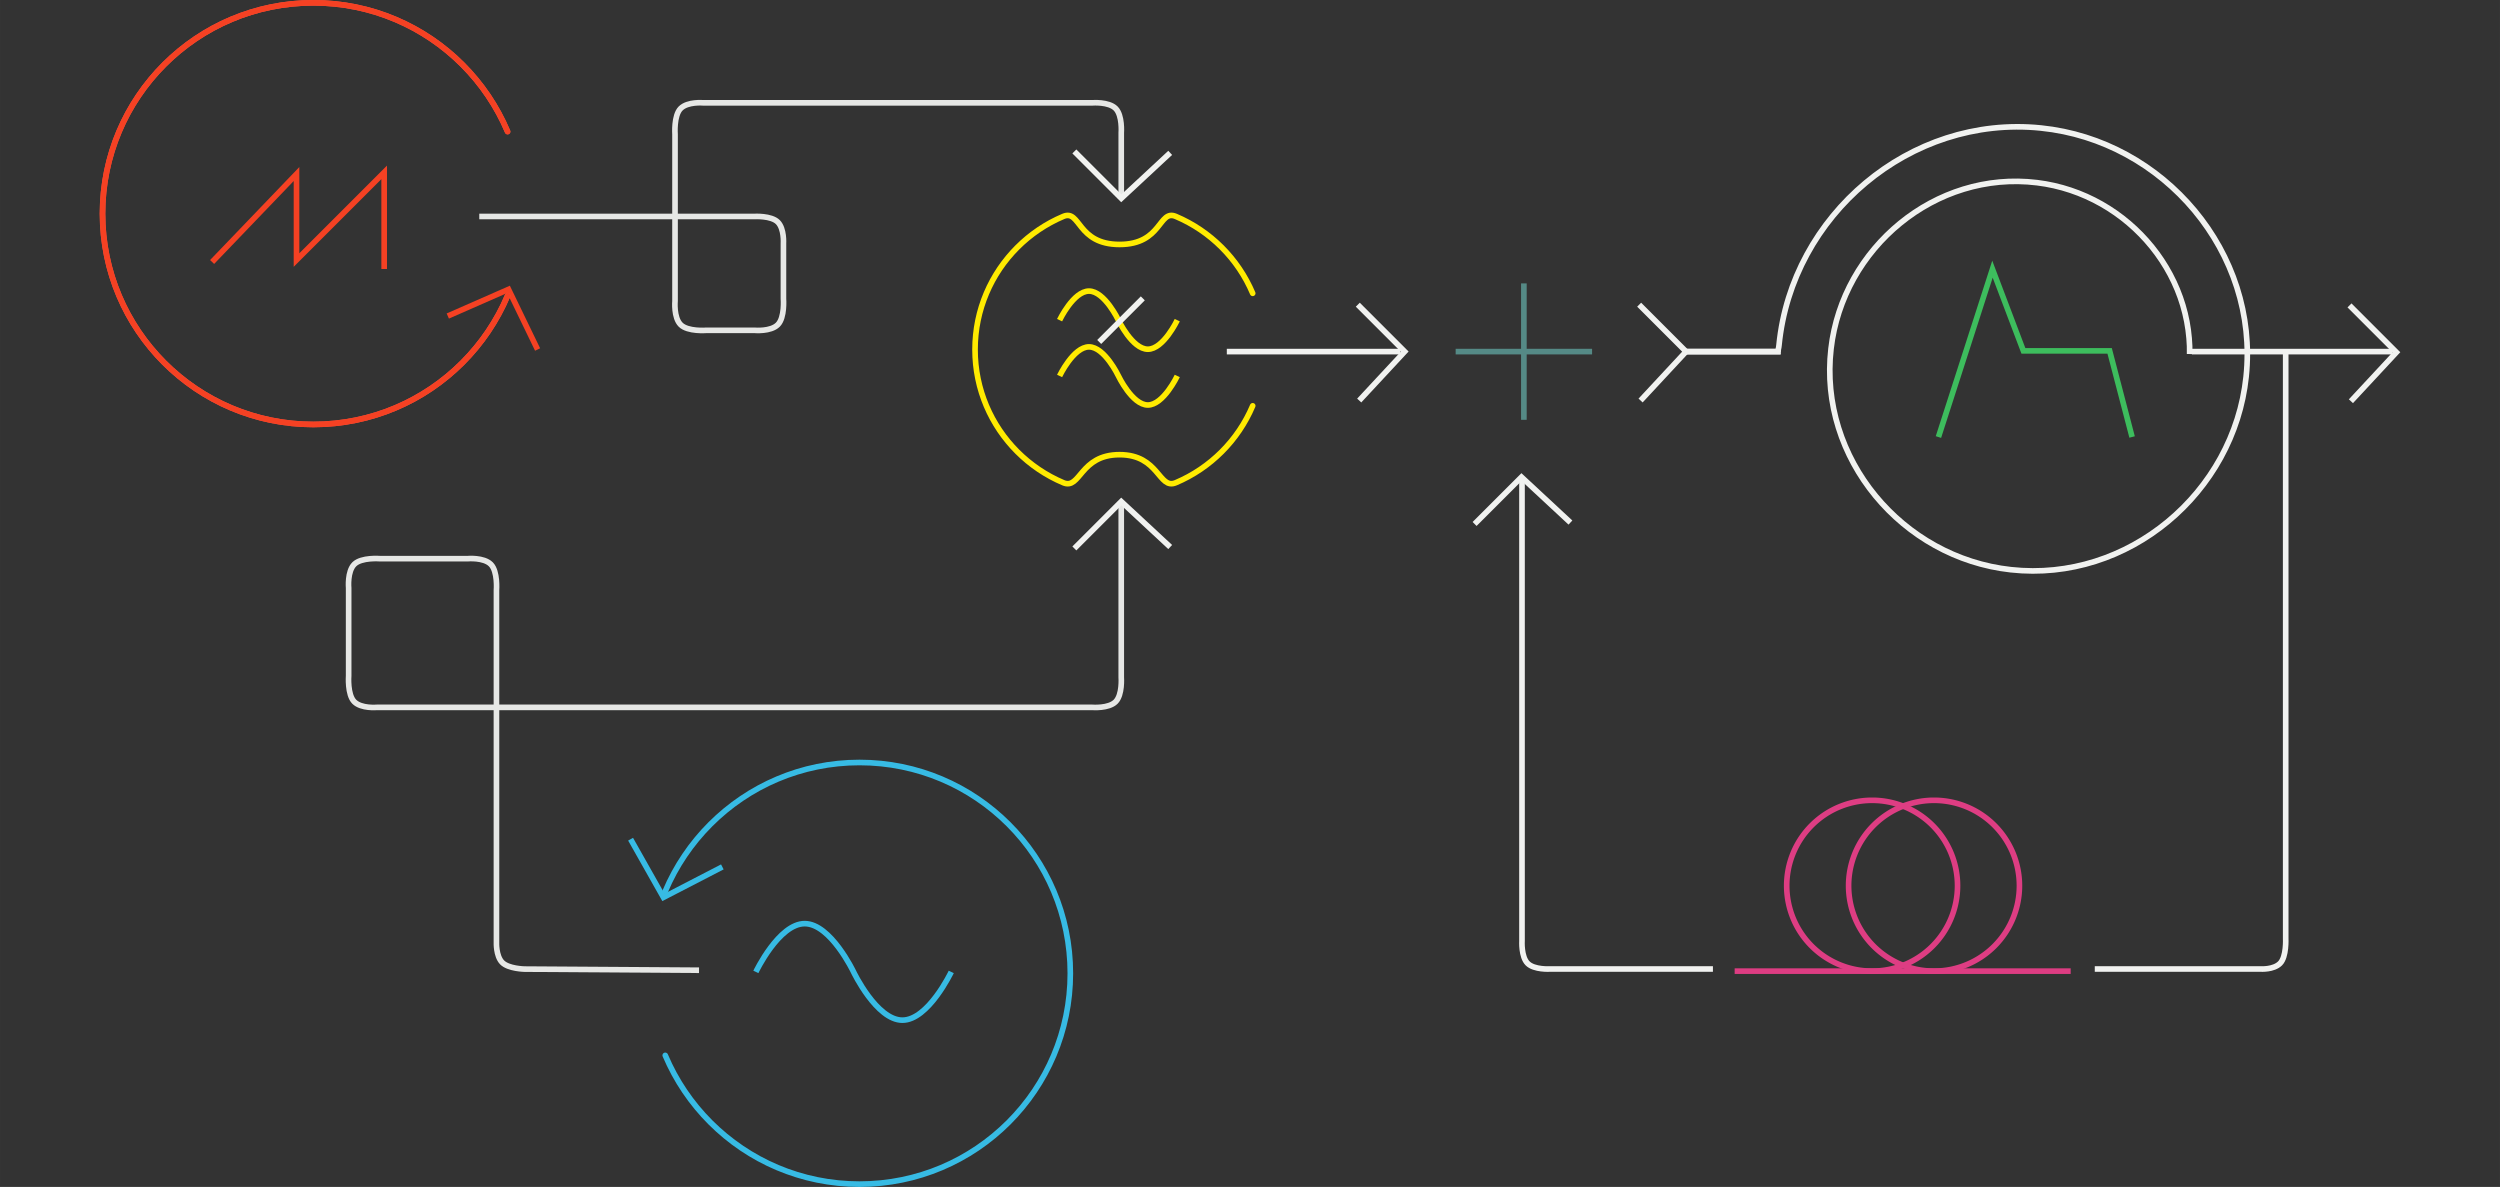 <?xml version="1.0" encoding="UTF-8" standalone="no"?>
<!-- Created with Inkscape (http://www.inkscape.org/) -->

<svg
   xmlns:dc="http://purl.org/dc/elements/1.1/"
   xmlns:cc="http://creativecommons.org/ns#"
   xmlns:rdf="http://www.w3.org/1999/02/22-rdf-syntax-ns#"
   xmlns:svg="http://www.w3.org/2000/svg"
   xmlns="http://www.w3.org/2000/svg"
   xmlns:sodipodi="http://sodipodi.sourceforge.net/DTD/sodipodi-0.dtd"
   xmlns:inkscape="http://www.inkscape.org/namespaces/inkscape"
   width="250.764mm"
   height="119.057mm"
   viewBox="0 0 888.533 421.857"
   id="svg10989"
   version="1.1"
   inkscape:version="0.91 r13725"
   sodipodi:docname="osc.svg">
  <rect x="0" y="0" width="888.533" height="421.857" fill="#333333" stroke="none"/>
  <defs
     id="defs10991" />
  <sodipodi:namedview
     id="base"
     pagecolor="#ffffff"
     bordercolor="#666666"
     borderopacity="1.0"
     inkscape:pageopacity="0.0"
     inkscape:pageshadow="2"
     inkscape:zoom="0.35"
     inkscape:cx="404.17332"
     inkscape:cy="564.43965"
     inkscape:document-units="px"
     inkscape:current-layer="layer1"
     showgrid="false"
     fit-margin-top="0"
     fit-margin-left="10"
     fit-margin-right="10"
     fit-margin-bottom="0"
     inkscape:window-width="1317"
     inkscape:window-height="744"
     inkscape:window-x="49"
     inkscape:window-y="24"
     inkscape:window-maximized="1" />
  <g
     inkscape:label="Layer 1"
     inkscape:groupmode="layer"
     id="layer1"
     transform="translate(997.745,-674.945)">
    <path
       sodipodi:nodetypes="czczc"
       inkscape:connector-curvature="0"
       id="path10747"
       d="m -621.154,788.735 c 0,0 4.918,-10.331 10.457,-10.331 5.539,0 10.457,10.331 10.457,10.331 0,0 4.918,10.331 10.457,10.331 5.539,0 10.457,-10.331 10.457,-10.331"
       style="fill:none;fill-rule:evenodd;stroke:#ffeb00;stroke-width:2;stroke-linecap:butt;stroke-linejoin:miter;stroke-miterlimit:4;stroke-dasharray:none;stroke-opacity:1" />
    <path
       style="fill:none;fill-rule:evenodd;stroke:#ffeb00;stroke-width:2;stroke-linecap:butt;stroke-linejoin:miter;stroke-miterlimit:4;stroke-dasharray:none;stroke-opacity:1"
       d="m -621.154,808.563 c 0,0 4.918,-10.331 10.457,-10.331 5.539,0 10.457,10.331 10.457,10.331 0,0 4.918,10.331 10.457,10.331 5.539,0 10.457,-10.331 10.457,-10.331"
       id="path10795"
       inkscape:connector-curvature="0"
       sodipodi:nodetypes="czczc" />
    <path
       style="fill:none;fill-rule:evenodd;stroke:#f1f2f0;stroke-width:2;stroke-linecap:butt;stroke-linejoin:miter;stroke-miterlimit:4;stroke-dasharray:none;stroke-opacity:1"
       d="m -607.076,796.485 15.5,-15.5"
       id="path10797"
       inkscape:connector-curvature="0" />
    <path
       style="fill:none;fill-rule:evenodd;stroke:#f1f2f0;stroke-width:2;stroke-linecap:butt;stroke-linejoin:miter;stroke-miterlimit:4;stroke-dasharray:none;stroke-opacity:1"
       d="m -500.038,799.912 -61.68,0"
       id="path10935"
       inkscape:connector-curvature="0"
       sodipodi:nodetypes="cc" />
    <path
       style="opacity:1;fill:none;fill-opacity:1;stroke:#ffeb00;stroke-width:2;stroke-linecap:round;stroke-linejoin:round;stroke-miterlimit:4;stroke-dasharray:none;stroke-opacity:1"
       d="m -552.519,819.178 c -2.599,6.145 -6.36,11.679 -11.007,16.326 -4.647,4.647 -10.181,8.408 -16.326,11.007 -6.145,2.599 -5.83,-9.964 -19.992,-9.964 -14.163,0 -13.848,12.563 -19.992,9.964 -6.145,-2.599 -11.679,-6.36 -16.326,-11.007 -4.647,-4.647 -8.408,-10.181 -11.007,-16.326 -2.599,-6.145 -4.036,-12.901 -4.036,-19.992 0,-7.092 1.437,-13.848 4.036,-19.992 2.599,-6.145 6.36,-11.679 11.007,-16.326 4.647,-4.647 10.181,-8.408 16.326,-11.007 6.145,-2.599 4.82,9.964 19.992,9.964 15.173,0 13.848,-12.563 19.992,-9.964 6.145,2.599 11.679,6.36 16.326,11.007 4.647,4.647 8.408,10.181 11.007,16.326"
       id="path10799"
       inkscape:connector-curvature="0"
       sodipodi:nodetypes="csszssssssszssc" />
    <path
       inkscape:connector-curvature="0"
       id="path10879"
       d="m -749.302,1019.782 -62,-0.404 c 0,0 -5.792,-0.105 -8,-2.404 -2.208,-2.299 -2,-7.118 -2,-7.118 l 0,-125.119 c 0,0 0.533,-6.7 -2,-9.233 -2.534,-2.534 -8.264,-2 -8.264,-2 l -31.132,0 c 0,0 -6.591,-0.541 -9.132,2 -2.541,2.541 -2,8.426 -2,8.426 l 0,31.213 c 0,0 -0.501,6.712 2,9.213 2.501,2.501 8.011,2 8.011,2 l 254.291,0 c 0,0 5.821,0.47 8.291,-2 2.47,-2.47 2,-8.668 2,-8.668 l 0,-62.667"
       style="fill:none;fill-rule:evenodd;stroke:#f1f2f0;stroke-width:2;stroke-linecap:butt;stroke-linejoin:miter;stroke-miterlimit:4;stroke-dasharray:none;stroke-opacity:0.941"
       sodipodi:nodetypes="cczcczcczcczcczcc" />
    <path
       style="fill:none;fill-rule:evenodd;stroke:#f1f2f0;stroke-width:2;stroke-linecap:butt;stroke-linejoin:miter;stroke-miterlimit:4;stroke-dasharray:none;stroke-opacity:1"
       d="m -615.903,869.865 16.668,-16.668 17.395,16.164"
       id="path10881"
       inkscape:connector-curvature="0"
       sodipodi:nodetypes="ccc" />
    <path
       sodipodi:nodetypes="ccc"
       inkscape:connector-curvature="0"
       id="path10883"
       d="m -615.903,728.768 16.668,16.668 17.395,-16.164"
       style="fill:none;fill-rule:evenodd;stroke:#f1f2f0;stroke-width:2;stroke-linecap:butt;stroke-linejoin:miter;stroke-miterlimit:4;stroke-dasharray:none;stroke-opacity:1" />
    <path
       sodipodi:nodetypes="ccccc"
       inkscape:connector-curvature="0"
       id="path10887"
       d="m -308.797,830.274 19.202,-59.662 10.994,29.03 30.646,0 7.986,30.617"
       style="fill:none;fill-rule:evenodd;stroke:#3dbd5d;stroke-width:2;stroke-linecap:butt;stroke-linejoin:miter;stroke-miterlimit:4;stroke-dasharray:none;stroke-opacity:1" />
    <path
       sodipodi:nodetypes="ccc"
       inkscape:connector-curvature="0"
       id="path10900"
       d="m -415.165,783.237 16.668,16.668 -16.164,17.395"
       style="fill:none;fill-rule:evenodd;stroke:#f1f2f0;stroke-width:2;stroke-linecap:butt;stroke-linejoin:miter;stroke-miterlimit:4;stroke-dasharray:none;stroke-opacity:1" />
    <path
       style="fill:none;fill-rule:evenodd;stroke:#f1f2f0;stroke-width:2;stroke-linecap:butt;stroke-linejoin:miter;stroke-miterlimit:4;stroke-dasharray:none;stroke-opacity:1"
       d="m -162.701,783.489 16.668,16.668 -16.164,17.395"
       id="path10902"
       inkscape:connector-curvature="0"
       sodipodi:nodetypes="ccc" />
    <path
       sodipodi:nodetypes="ccc"
       inkscape:connector-curvature="0"
       id="path10907"
       d="m -741.014,983.052 -20.936,10.831 -11.677,-20.677"
       style="fill:none;fill-rule:evenodd;stroke:#37bbe4;stroke-width:2;stroke-linecap:butt;stroke-linejoin:miter;stroke-miterlimit:4;stroke-dasharray:none;stroke-opacity:1" />
    <path
       style="fill:none;fill-rule:evenodd;stroke:#f54123;stroke-width:2;stroke-linecap:butt;stroke-linejoin:miter;stroke-miterlimit:4;stroke-dasharray:none;stroke-opacity:1"
       d="m -838.597,787.267 21.581,-9.479 10.34,21.377"
       id="path10909"
       inkscape:connector-curvature="0"
       sodipodi:nodetypes="ccc" />
    <path
       sodipodi:nodetypes="cczcczcczcczcczcc"
       style="fill:none;fill-rule:evenodd;stroke:#f1f2f0;stroke-width:2;stroke-linecap:butt;stroke-linejoin:miter;stroke-miterlimit:4;stroke-dasharray:none;stroke-opacity:0.941"
       d="m -827.409,751.881 97.768,0 c 0,0 5.987,-0.352 8.339,2 2.352,2.352 2,7.617 2,7.617 l 0,19.617 c 0,0 0.533,6.7 -2,9.233 -2.534,2.534 -8.264,2 -8.264,2 l -17.132,0 c 0,0 -6.591,0.541 -9.132,-2 -2.541,-2.541 -2,-8.426 -2,-8.426 l 0,-59.213 c 0,0 -0.501,-6.712 2,-9.213 2.501,-2.501 8.011,-2 8.011,-2 l 138.291,0 c 0,0 5.821,-0.47 8.291,2 2.47,2.47 2,8.668 2,8.668 l 0,22.668"
       id="path10913"
       inkscape:connector-curvature="0" />
    <path
       style="fill:none;fill-rule:evenodd;stroke:#558a86;stroke-width:2;stroke-linecap:butt;stroke-linejoin:miter;stroke-miterlimit:4;stroke-dasharray:none;stroke-opacity:1"
       d="m -480.383,799.912 48.487,0"
       id="path10915"
       inkscape:connector-curvature="0" />
    <path
       inkscape:connector-curvature="0"
       id="path10917"
       d="m -456.139,775.668 0,48.487"
       style="fill:none;fill-rule:evenodd;stroke:#558a86;stroke-width:2;stroke-linecap:butt;stroke-linejoin:miter;stroke-miterlimit:4;stroke-dasharray:none;stroke-opacity:1" />
    <path
       style="fill:none;fill-rule:evenodd;stroke:#f1f2f0;stroke-width:2;stroke-linecap:butt;stroke-linejoin:miter;stroke-miterlimit:4;stroke-dasharray:none;stroke-opacity:1"
       d="m -515.165,783.237 16.668,16.668 -16.164,17.395"
       id="path10940"
       inkscape:connector-curvature="0"
       sodipodi:nodetypes="ccc" />
    <path
       style="fill:none;fill-rule:evenodd;stroke:#f1f2f0;stroke-width:2;stroke-linecap:butt;stroke-linejoin:miter;stroke-miterlimit:4;stroke-dasharray:none;stroke-opacity:1"
       d="m -185.375,799.607 0,208.888 c 0,0 0.332,6.515 -2,8.847 -2.332,2.332 -6.939,2 -6.939,2 l -58.918,0 m -135.714,0 -57.929,0 c 0,0 -5.581,0.347 -7.929,-2 -2.347,-2.347 -2,-7.99 -2,-7.99 l 0,-163.546"
       id="path10942"
       inkscape:connector-curvature="0"
       sodipodi:nodetypes="cczcccczcc" />
    <path
       sodipodi:nodetypes="ccc"
       inkscape:connector-curvature="0"
       id="path10944"
       d="m -473.654,861.173 16.668,-16.668 17.395,16.164"
       style="fill:none;fill-rule:evenodd;stroke:#f1f2f0;stroke-width:2;stroke-linecap:butt;stroke-linejoin:miter;stroke-miterlimit:4;stroke-dasharray:none;stroke-opacity:1" />
    <path
       style="opacity:1;fill:none;fill-opacity:1;stroke:#de3d83;stroke-width:2;stroke-linecap:round;stroke-linejoin:round;stroke-miterlimit:4;stroke-dasharray:none;stroke-opacity:1"
       d="m -302.012,989.745 a 30.357,30.357 0 0 1 -30.357,30.357 30.357,30.357 0 0 1 -30.357,-30.357 30.357,30.357 0 0 1 30.357,-30.357 30.357,30.357 0 0 1 30.357,30.357 z"
       id="path10946"
       inkscape:connector-curvature="0" />
    <path
       style="opacity:1;fill:none;fill-opacity:1;stroke:#de3d83;stroke-width:2;stroke-linecap:round;stroke-linejoin:round;stroke-miterlimit:4;stroke-dasharray:none;stroke-opacity:1"
       d="m -280.012,989.745 a 30.357,30.357 0 0 1 -30.357,30.357 30.357,30.357 0 0 1 -30.357,-30.357 30.357,30.357 0 0 1 30.357,-30.357 30.357,30.357 0 0 1 30.357,30.357 z"
       id="circle10948"
       inkscape:connector-curvature="0" />
    <path
       style="fill:none;fill-rule:evenodd;stroke:#de3d83;stroke-width:2;stroke-linecap:butt;stroke-linejoin:miter;stroke-miterlimit:4;stroke-dasharray:none;stroke-opacity:1"
       d="m -381.227,1020.102 119.429,0"
       id="path10952"
       inkscape:connector-curvature="0"
       sodipodi:nodetypes="cc" />
    <path
       style="fill:none;fill-rule:evenodd;stroke:#f1f2f0;stroke-width:2;stroke-linecap:butt;stroke-linejoin:miter;stroke-miterlimit:4;stroke-dasharray:none;stroke-opacity:1"
       d="m -219.518,800.774 c 0.048,-2.05 -0.014,-3.577 -0.181,-5.587 -0.167,-2.01 -0.44,-3.997 -0.812,-5.955 -0.372,-1.958 -0.845,-3.888 -1.411,-5.784 -0.567,-1.896 -1.227,-3.757 -1.977,-5.578 -0.75,-1.821 -1.589,-3.603 -2.511,-5.338 -0.922,-1.736 -1.928,-3.426 -3.012,-5.065 -1.084,-1.639 -2.246,-3.226 -3.481,-4.756 -1.235,-1.53 -2.542,-3.003 -3.917,-4.414 -1.375,-1.41 -2.817,-2.758 -4.321,-4.037 -1.504,-1.279 -3.07,-2.49 -4.692,-3.626 -1.622,-1.136 -3.301,-2.198 -5.031,-3.181 -1.73,-0.982 -3.511,-1.884 -5.337,-2.701 -1.827,-0.817 -3.699,-1.548 -5.611,-2.187 -1.912,-0.64 -3.865,-1.188 -5.852,-1.639 -1.987,-0.451 -4.009,-0.805 -6.061,-1.057 -36.211,-4.438 -69.118,23.191 -73.246,58.994 -4.495,38.989 25.315,74.327 63.916,78.563 41.618,4.567 79.266,-27.309 83.611,-68.557 4.648,-44.123 -29.196,-83.975 -72.964,-88.43 -46.521,-4.735 -88.487,30.992 -93.051,77.171 -0.145,1.463 -0.252,0.909 -0.323,2.377"
       id="path11616"
       inkscape:connector-curvature="0"
       sodipodi:nodetypes="cssssssssssssssssssssc" />
    <path
       style="fill:none;fill-rule:evenodd;stroke:#f1f2f0;stroke-width:2;stroke-linecap:butt;stroke-linejoin:miter;stroke-miterlimit:4;stroke-dasharray:none;stroke-opacity:1"
       d="m -398.721,799.912 33.84,0"
       id="path11618"
       inkscape:connector-curvature="0"
       sodipodi:nodetypes="cc" />
    <path
       sodipodi:nodetypes="cc"
       inkscape:connector-curvature="0"
       id="path11621"
       d="m -398.721,799.912 33.84,0"
       style="fill:none;fill-rule:evenodd;stroke:#f1f2f0;stroke-width:2;stroke-linecap:butt;stroke-linejoin:miter;stroke-miterlimit:4;stroke-dasharray:none;stroke-opacity:1" />
    <path
       style="fill:none;fill-rule:evenodd;stroke:#f1f2f0;stroke-width:2;stroke-linecap:butt;stroke-linejoin:miter;stroke-miterlimit:4;stroke-dasharray:none;stroke-opacity:1"
       d="m -218.721,799.912 71.335,0"
       id="path11623"
       inkscape:connector-curvature="0"
       sodipodi:nodetypes="cc" />
    <path
       style="fill:none;fill-rule:evenodd;stroke:#37bbe4;stroke-width:2;stroke-linecap:butt;stroke-linejoin:miter;stroke-miterlimit:4;stroke-dasharray:none;stroke-opacity:1"
       d="m -729.1,1020.375 c 0,0 8.165,-17.153 17.361,-17.153 9.196,0 17.361,17.153 17.361,17.153 0,0 8.165,17.152 17.361,17.152 9.196,0 17.361,-17.152 17.361,-17.152"
       id="path10795-7"
       inkscape:connector-curvature="0"
       sodipodi:nodetypes="czczc" />
    <path
       sodipodi:nodetypes="ccccc"
       inkscape:connector-curvature="0"
       id="path10640-3"
       d="m -922.36,768.063 29.996,-31.262 0,30.564 31.159,-31.159 0,34.345"
       style="fill:none;fill-rule:evenodd;stroke:#f54123;stroke-width:2;stroke-linecap:butt;stroke-linejoin:miter;stroke-miterlimit:4;stroke-dasharray:none;stroke-opacity:1" />
    <path
       sodipodi:nodetypes="csssssssc"
       inkscape:connector-curvature="0"
       id="path10911"
       d="m -817.343,721.708 c -3.792,-8.964 -9.278,-17.037 -16.058,-23.817 -6.78,-6.78 -14.853,-12.266 -23.817,-16.058 -8.964,-3.792 -18.82,-5.888 -29.166,-5.888 -41.382,0 -74.928,33.547 -74.928,74.928 0,41.382 33.547,74.928 74.928,74.928 10.345,0 20.201,-2.097 29.166,-5.888 8.964,-3.792 17.037,-9.278 23.817,-16.058 6.78,-6.78 12.266,-14.852 16.058,-23.817"
       style="opacity:1;fill:none;fill-opacity:1;stroke:#f45844;stroke-width:2;stroke-linecap:round;stroke-linejoin:round;stroke-miterlimit:4;stroke-dasharray:none;stroke-opacity:1" />
    <path
       style="opacity:1;fill:none;fill-opacity:1;stroke:#37bbe4;stroke-width:2;stroke-linecap:round;stroke-linejoin:round;stroke-miterlimit:4;stroke-dasharray:none;stroke-opacity:1"
       d="m -761.306,991.708 c 3.792,-8.964 9.278,-17.037 16.058,-23.817 6.78,-6.78 14.853,-12.266 23.817,-16.058 8.964,-3.792 18.82,-5.888 29.166,-5.888 41.382,0 74.928,33.547 74.928,74.928 0,41.382 -33.547,74.928 -74.928,74.928 -10.345,0 -20.201,-2.097 -29.166,-5.888 -8.964,-3.792 -17.037,-9.278 -23.817,-16.058 -6.78,-6.78 -12.266,-14.852 -16.058,-23.817"
       id="path11614"
       inkscape:connector-curvature="0"
       sodipodi:nodetypes="csssssssc" />
    <path
       style="opacity:1;fill:none;fill-opacity:1;stroke:#f54123;stroke-width:2;stroke-linecap:round;stroke-linejoin:round;stroke-miterlimit:4;stroke-dasharray:none;stroke-opacity:1"
       d="m -817.343,721.708 c -3.792,-8.964 -9.278,-17.037 -16.058,-23.817 -6.78,-6.78 -14.853,-12.266 -23.817,-16.058 -8.964,-3.792 -18.82,-5.888 -29.166,-5.888 -41.382,0 -74.928,33.547 -74.928,74.928 0,41.382 33.547,74.928 74.928,74.928 10.345,0 20.201,-2.097 29.166,-5.888 8.964,-3.792 17.037,-9.278 23.817,-16.058 6.78,-6.78 12.266,-14.852 16.058,-23.817"
       id="path8653"
       inkscape:connector-curvature="0"
       sodipodi:nodetypes="csssssssc" />
  </g>
</svg>
